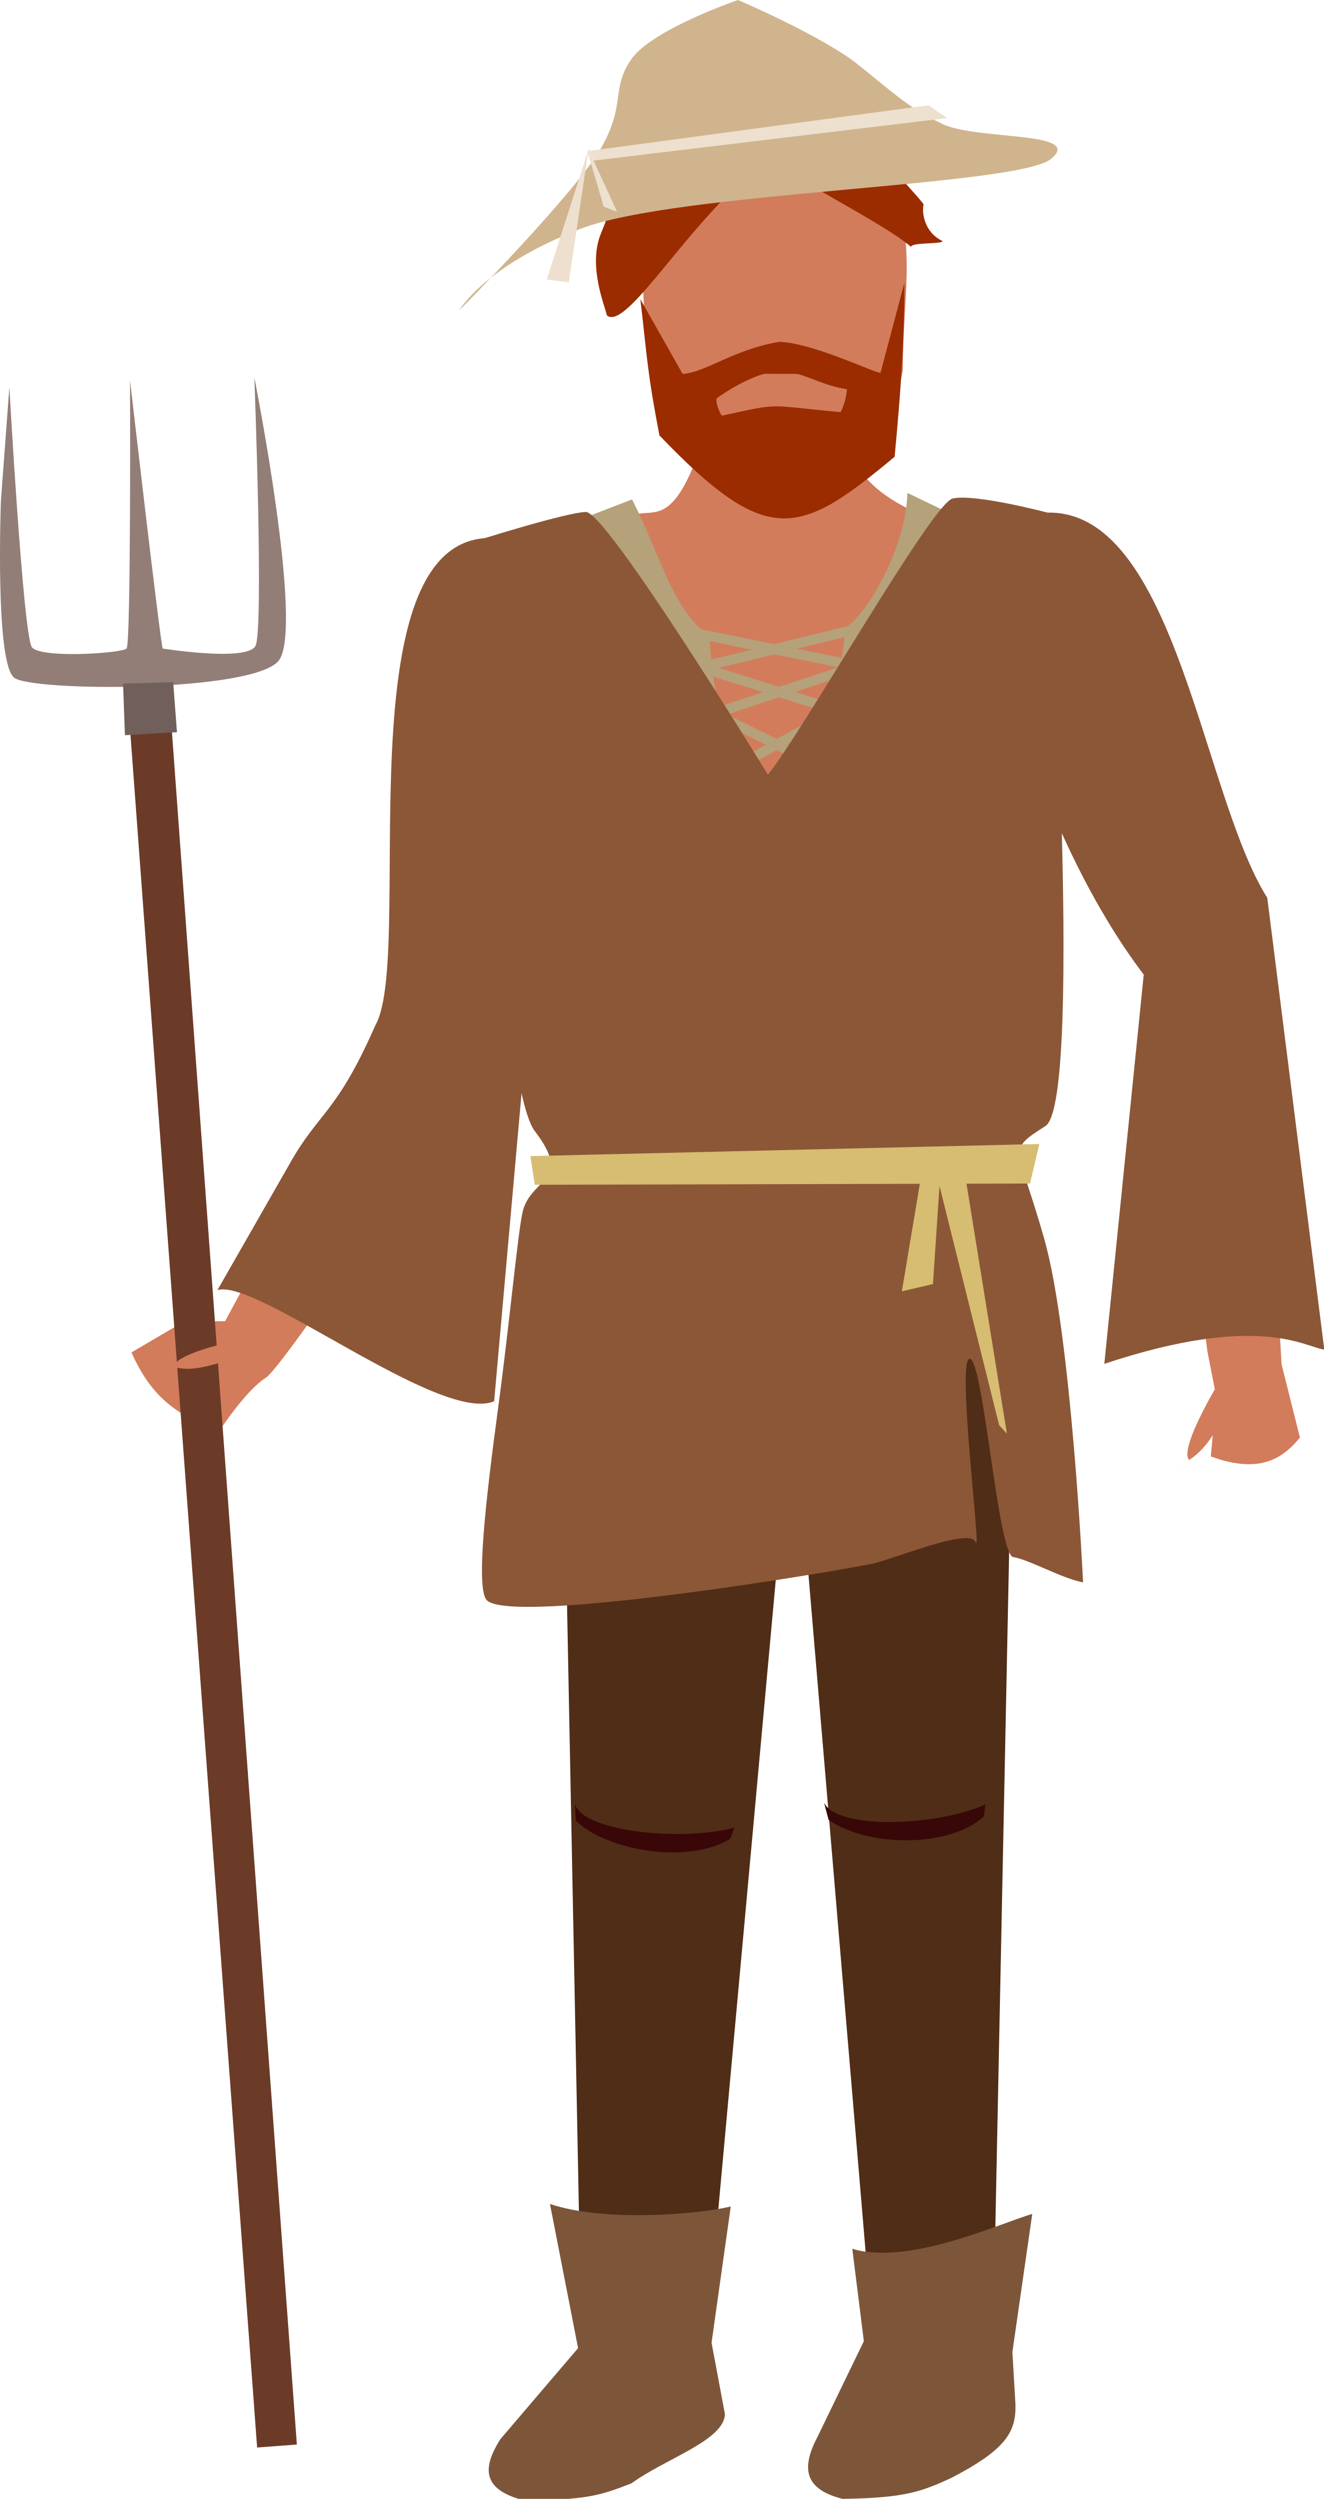 <?xml version="1.0" encoding="UTF-8" standalone="no"?>
<svg
   xmlns:dc="http://purl.org/dc/elements/1.1/"
   xmlns:cc="http://creativecommons.org/ns#"
   xmlns:rdf="http://www.w3.org/1999/02/22-rdf-syntax-ns#"
   xmlns:svg="http://www.w3.org/2000/svg"
   xmlns="http://www.w3.org/2000/svg"
   xmlns:sodipodi="http://sodipodi.sourceforge.net/DTD/sodipodi-0.dtd"
   xmlns:inkscape="http://www.inkscape.org/namespaces/inkscape"
   sodipodi:docname="peasant.svg"
   inkscape:version="1.0 (4035a4fb49, 2020-05-01)"
   id="svg8"
   version="1.1"
   viewBox="0 0 159.524 300.972"
   height="300.972mm"
   width="159.524mm"
   inkscape:export-filename="C:\Users\260862\Desktop\bartender.png"
   inkscape:export-xdpi="241.905"
   inkscape:export-ydpi="241.905">
  <defs
     id="defs2">
    <clipPath
       id="clipPath4045"
       clipPathUnits="userSpaceOnUse">
      <path
         sodipodi:nodetypes="cccccc"
         id="path4047"
         d="M 87.197,57.598 C 88.696,71.31 86.336,84.021 68.798,92.797 L 14.4,175.728 -18.399,142.395 27.466,50.665 Z"
         style="fill:none;stroke:#000000;stroke-width:0.265px;stroke-linecap:butt;stroke-linejoin:miter;stroke-opacity:1" />
    </clipPath>
  </defs>
  <sodipodi:namedview
     inkscape:window-maximized="1"
     inkscape:window-y="-9"
     inkscape:window-x="-9"
     inkscape:window-height="1001"
     inkscape:window-width="1920"
     inkscape:snap-global="false"
     inkscape:object-nodes="true"
     inkscape:snap-others="true"
     showgrid="false"
     inkscape:document-rotation="0"
     inkscape:current-layer="layer8"
     inkscape:document-units="mm"
     inkscape:cy="576.85882"
     inkscape:cx="206.82081"
     inkscape:zoom="0.65454796"
     inkscape:pageshadow="2"
     inkscape:pageopacity="0.0"
     borderopacity="1.0"
     bordercolor="#666666"
     pagecolor="#ffffff"
     id="base"
     showguides="true"
     inkscape:guide-bbox="true" />
  <g
     transform="translate(-14.014,6.022)"
     sodipodi:insensitive="true"
     inkscape:label="noga2"
     id="layer7"
     inkscape:groupmode="layer">
    <g
       id="g3230"
       inkscape:transform-center-x="-7.7055366"
       inkscape:transform-center-y="72.683815"
       transform="matrix(1.123,0.176,-0.177,0.988,46.508,-18.192)">
      <g
         inkscape:transform-center-y="65.06453"
         inkscape:transform-center-x="-5.0665003"
         id="g3222">
        <path
           inkscape:transform-center-y="54.330535"
           inkscape:transform-center-x="-6.4664385"
           id="path3150-8"
           d="m 121.457,278.502 -12.439,1.562 -26.152,-111.29 c -2.349,-10.583 14.747,-30.21 22.823,-3.571 z"
           style="fill:#502d16;stroke:none;stroke-width:0.265px;stroke-linecap:butt;stroke-linejoin:miter;stroke-opacity:1"
           sodipodi:nodetypes="ccccc" />
        <path
           sodipodi:nodetypes="ccccccccc"
           id="path855-9-6"
           d="m 104.716,267.804 2.933,10.741 -3.043,12.193 c -1.23,4.342 -0.165,6.468 3.75,6.908 6.709,-1.295 8.24,-2.442 10.972,-4.505 5.238,-4.432 5.915,-6.714 5.317,-9.956 l -1.29,-6.119 -0.509,-16.742 c -3.183,1.724 -12.008,8.479 -18.13,7.48 z"
           style="fill:#7d563a;fill-opacity:1;stroke:none;stroke-width:0.265px;stroke-linecap:butt;stroke-linejoin:miter;stroke-opacity:1" />
        <path
           style="fill:#380808;fill-opacity:1;stroke:none;stroke-width:0.356px;stroke-linecap:butt;stroke-linejoin:miter;stroke-opacity:1"
           d="m 93.436,215.454 c 1.996,2.968 12.236,0.667 16.872,-2.814 l 0.061,1.442 c -3.053,4.462 -11.66,5.806 -16.145,3.3 z"
           id="path1685-96-6"
           sodipodi:nodetypes="ccccc" />
      </g>
    </g>
  </g>
  <g
     transform="translate(-14.014,6.022)"
     sodipodi:insensitive="true"
     inkscape:label="noga1"
     id="layer6"
     inkscape:groupmode="layer">
    <g
       id="g3238"
       inkscape:transform-center-x="13.006237"
       inkscape:transform-center-y="70.308569"
       transform="matrix(1.132,-0.11,0.131,0.957,-14.063,16.095)">
      <g
         id="g3217">
        <path
           sodipodi:nodetypes="ccccc"
           style="fill:#502d16;stroke:none;stroke-width:0.265px;stroke-linecap:butt;stroke-linejoin:miter;stroke-opacity:1"
           d="m 54.508,278.162 12.918,2.329 22.665,-116.439 c 2.175,-10.62 -22.491,-12.961 -24.11,-1.827 z"
           id="path3150"
           inkscape:transform-center-x="4.9162982"
           inkscape:transform-center-y="55.295672" />
        <path
           style="fill:#7d563a;fill-opacity:1;stroke:none;stroke-width:0.265px;stroke-linecap:butt;stroke-linejoin:miter;stroke-opacity:1"
           d="m 53.205,260.387 0.882,18.245 -9.472,10.372 c -2.576,3.705 -2.262,6.062 1.298,7.753 6.765,0.959 8.586,0.373 11.841,-0.689 3.971,-2.686 10.32,-4.195 10.81,-7.455 l -0.379,-9.039 3.975,-16.692 c -3.57,0.594 -13.492,0.441 -18.956,-2.496 z"
           id="path855-3"
           sodipodi:nodetypes="ccccccccc" />
        <path
           sodipodi:nodetypes="ccccc"
           id="path1685-96"
           d="m 61.574,211.032 c 0.498,3.542 10.713,5.948 16.405,4.843 l -0.575,1.323 c -4.696,2.679 -13.026,0.126 -15.963,-4.088 z"
           style="fill:#390707;fill-opacity:1;stroke:none;stroke-width:0.356px;stroke-linecap:butt;stroke-linejoin:miter;stroke-opacity:1" />
      </g>
    </g>
  </g>
  <g
     transform="translate(-14.014,6.022)"
     sodipodi:insensitive="true"
     inkscape:label="korpus"
     id="layer8"
     inkscape:groupmode="layer">
    <g
       inkscape:transform-center-x="0.1851426"
       transform="rotate(-0.298,108.012,157.537)"
       inkscape:transform-center-y="-42.344781"
       id="g958">
      <path
         sodipodi:nodetypes="cccccccc"
         id="path895-3"
         d="m 89.06,57.084 c 3.812,-4.051 6.221,4.16 11.577,-14.352 l 14.719,0.078 c 1.698,3.383 -0.049,9.157 10.993,13.591 9.823,15.49 20.13,33.96 6.97,47.065 l -6.983,45.099 -38.176,0.378 C 74.954,74.712 70.876,99.637 89.06,57.084 Z"
         style="fill:#d27c5b;fill-opacity:1;stroke:none;stroke-width:0.265px;stroke-linecap:butt;stroke-linejoin:miter;stroke-opacity:1" />
      <rect
         transform="rotate(-28.209)"
         y="124.158"
         x="47.923"
         height="1.2"
         width="18.666"
         id="rect1426-4-1-3-4"
         style="opacity:0.99;fill:#b5a17a;fill-opacity:1;stroke:none;stroke-width:0.265;stroke-dasharray:0.265, 0.529" />
      <path
         style="fill:#b5a17a;fill-opacity:1;stroke:none;stroke-width:0.265px;stroke-linecap:butt;stroke-linejoin:miter;stroke-opacity:1"
         d="m 90.703,54.042 c 3.401,6.672 4.872,13.528 9.245,16.449 0.49,11.201 4.103,18.889 8.094,26.589 4.139,-6.925 7.152,-16.51 8.284,-27.445 2.963,-1.951 7.347,-9.856 7.562,-16.205 l 14.794,7.212 c -4.232,12.897 3.222,22.857 -9.42,90.036 l -41.482,0.566 C 74.443,92.495 85.183,87.002 77.161,59.173 Z"
         id="path1422-5"
         sodipodi:nodetypes="cccccccccc" />
      <path
         style="fill:#000000;stroke:none;stroke-width:0.265px;stroke-linecap:butt;stroke-linejoin:miter;stroke-opacity:1"
         d="m 87.853,154.04 c 13.885,1.165 25.674,1.023 41.55,-0.572 l 0.3,-3.3 -42.311,0.031 z"
         id="path1652-5"
         sodipodi:nodetypes="ccccc" />
      <rect
         y="151.066"
         x="103.807"
         height="2.673"
         width="9.354"
         id="rect893-2"
         style="opacity:0.99;fill:#aa8800;fill-opacity:1;stroke:none;stroke-width:0.265;stroke-miterlimit:4;stroke-dasharray:0.265, 0.529;stroke-dashoffset:0;stroke-opacity:1" />
      <rect
         style="opacity:0.99;fill:#b5a17a;fill-opacity:1;stroke:none;stroke-width:0.265;stroke-dasharray:0.265, 0.529"
         id="rect1426-4-1-7"
         width="18.666"
         height="1.2"
         x="125.201"
         y="25.817"
         transform="rotate(26.613)" />
      <rect
         style="opacity:0.99;fill:#b5a17a;fill-opacity:1;stroke:none;stroke-width:0.265;stroke-dasharray:0.265, 0.529"
         id="rect1426-6"
         width="18.666"
         height="1.2"
         x="111.172"
         y="47.914"
         transform="rotate(11.846)" />
      <rect
         transform="rotate(-13.482)"
         y="94.702"
         x="79.27"
         height="1.2"
         width="18.666"
         id="rect1426-7-9"
         style="opacity:0.99;fill:#b5a17a;fill-opacity:1;stroke:none;stroke-width:0.265;stroke-dasharray:0.265, 0.529" />
      <rect
         transform="rotate(17.747)"
         y="40.042"
         x="116.791"
         height="1.2"
         width="18.666"
         id="rect1426-4-6"
         style="opacity:0.99;fill:#b5a17a;fill-opacity:1;stroke:none;stroke-width:0.265;stroke-dasharray:0.265, 0.529" />
      <rect
         style="opacity:0.99;fill:#b5a17a;fill-opacity:1;stroke:none;stroke-width:0.265;stroke-dasharray:0.265, 0.529"
         id="rect1426-7-7-9"
         width="18.666"
         height="1.2"
         x="70.509"
         y="106.465"
         transform="rotate(-18.036)" />
      <g
         transform="matrix(1.316,0,0,0.833,-198.178,1.453)"
         id="g3248">
        <path
           style="fill:#8c5737;fill-opacity:1;stroke:none;stroke-width:0.265px;stroke-linecap:butt;stroke-linejoin:miter;stroke-opacity:1"
           d="m 215.274,64.906 c 1.918,-0.086 16.547,38.12 16.547,38.12 3.08,-5.831 15.115,-38.998 17.03,-39.774 1.915,-0.776 8.67,2.086 8.67,2.086 0,0 3.181,85.053 -0.455,88.704 -3.636,3.651 -2.579,2.537 -0.153,16.367 2.427,13.829 3.382,49.643 3.382,49.643 -1.926,-0.569 -4.98,-3.373 -6.383,-3.708 -1.402,-0.335 -2.637,-28.651 -3.89,-28.713 -1.254,-0.062 1.044,29.03 0.442,26.506 -0.525,-2.2 -7.618,2.539 -9.7,3.139 -8.331,2.402 -32.945,8.192 -35.056,4.924 -1.056,-1.634 -0.041,-14.771 1.116,-27.825 1.104,-12.454 1.935,-26.127 2.375,-28.56 0.853,-4.717 4.583,-4.203 1.108,-11.432 -3.475,-7.229 -5.362,-85.252 -5.362,-85.252 0,0 8.412,-4.139 10.33,-4.225 z"
           id="path1654"
           sodipodi:nodetypes="zczczzcssssssszcz" />
        <path
           style="fill:#d6bd71;fill-opacity:1;stroke:none;stroke-width:0.265px;stroke-linecap:butt;stroke-linejoin:miter;stroke-opacity:1"
           d="m 209.896,158.001 0.394,4.147 45.335,0.192 0.875,-5.708 z"
           id="path1656"
           sodipodi:nodetypes="ccccc" />
        <path
           sodipodi:nodetypes="ccccccccc"
           style="fill:#d6bd71;fill-opacity:1;stroke:none;stroke-width:0.265px;stroke-linecap:butt;stroke-linejoin:miter;stroke-opacity:1"
           d="m 245.603,161.708 -1.761,16.121 2.849,-1.022 0.647,-14.17 5.347,34.631 0.704,1.211 -3.653,-36.915 -3.599,0.409 z"
           id="path1681" />
      </g>
    </g>
  </g>
  <g
     transform="translate(-14.014,6.022)"
     sodipodi:insensitive="true"
     inkscape:label="reka2"
     id="layer5"
     inkscape:groupmode="layer">
    <g
       id="g3121"
       inkscape:transform-center-x="-16.873116"
       inkscape:transform-center-y="49.37142"
       transform="rotate(-0.282,628.869,-9744.699)">
      <path
         sodipodi:nodetypes="cccccccccc"
         id="path895-3-2-1"
         d="m 105.217,108.741 5.544,45.567 1.041,5.462 -0.691,7.203 c 6.114,2.272 8.802,0.081 10.749,-2.217 l -2.171,-8.852 -2.759,-53.22 C 104.716,71.511 109.125,75.661 95.011,55.859 c -10.478,7.966 -10.567,8.687 2.834,36.18 z"
         style="fill:#d27c5b;fill-opacity:1;stroke:none;stroke-width:0.265px;stroke-linecap:butt;stroke-linejoin:miter;stroke-opacity:1" />
      <path
         style="fill:#d27c5b;fill-opacity:1;stroke:none;stroke-width:0.265px;stroke-linecap:butt;stroke-linejoin:miter;stroke-opacity:1"
         d="m 111.658,158.838 c -4.651,8.013 -3.135,8.528 -3.135,8.528 0,0 -3.45,2.042 -0.083,0.045 3.367,-1.997 5.05,-7.478 5.05,-7.478 z"
         id="path1660-9-5-5" />
      <path
         style="fill:#8c5737;fill-opacity:1;stroke:none;stroke-width:0.265px;stroke-linecap:butt;stroke-linejoin:miter;stroke-opacity:1"
         d="m 89.357,80.704 c 2.77,9.145 7.988,20.29 13.957,28.192 l -4.98,46.858 C 117.021,149.648 122.5,153.865 124.846,154.168 L 118.245,99.722 C 110.101,86.716 107.121,49.547 89.647,53.486 81.578,65.168 83.438,73.319 89.357,80.704 Z"
         id="path1422-5-0-1"
         sodipodi:nodetypes="ccccccc" />
    </g>
  </g>
  <g
     transform="translate(-14.014,6.022)"
     sodipodi:insensitive="true"
     inkscape:label="reka1"
     id="layer4"
     inkscape:groupmode="layer">
    <g
       inkscape:transform-center-y="93.238677"
       inkscape:transform-center-x="24.648799"
       transform="rotate(-3.746,72.238,74.787)"
       id="g923">
      <g
         id="g906"
         inkscape:transform-center-x="26.370995"
         inkscape:transform-center-y="96.16333"
         transform="rotate(1.054,75.129,65.584)">
        <g
           transform="rotate(51.766,79.855,1.565)"
           inkscape:transform-center-y="41.126553"
           inkscape:transform-center-x="13.558117"
           id="g3121-6">
          <path
             style="fill:#d27c5b;fill-opacity:1;stroke:none;stroke-width:0.257px;stroke-linecap:butt;stroke-linejoin:miter;stroke-opacity:1"
             d="m 155.32,84.399 16.285,43.177 -3.202,3.713 -1.35,7.27 c 5.614,1.686 8.911,0.867 14.137,-1.599 0,0 -1.683,-5.815 -1.222,-8.645 0.461,-2.83 -12.832,-50.897 -12.832,-50.897 -37.65,-36.903 -28.09,-19.668 -39.653,-38.118 -10.759,8.973 -4.951,18.806 17.799,36.296 z"
             id="path895-3-2-1-0"
             sodipodi:nodetypes="ccccczcccc" />
          <path
             sodipodi:nodetypes="ccccccc"
             id="path1422-5-0-1-2"
             d="m 156.537,90.548 c 5.025,10.61 3.363,11.897 5.875,18.834 l 5.756,16.432 c 1.97,-4.516 29.755,-9.697 31.958,-16.419 L 170.257,78.449 c -8.144,-13.006 -31.86,-40.53 -45.004,-39.857 -23.11,12.297 27.803,42.064 31.284,51.956 z"
             style="fill:#8c5737;fill-opacity:1;stroke:none;stroke-width:0.265px;stroke-linecap:butt;stroke-linejoin:miter;stroke-opacity:1" />
        </g>
        <path
           style="fill:#6b3b27;fill-opacity:1;stroke:none;stroke-width:0.316px;stroke-linecap:butt;stroke-linejoin:miter;stroke-opacity:1"
           d="M 29.574,79.922 35.143,287.303 39.942,287.169 34.583,79.922 Z"
           id="path875"
           sodipodi:nodetypes="ccccc" />
        <path
           style="fill:#927e77;fill-opacity:1;stroke:none;stroke-width:0.265px;stroke-linecap:butt;stroke-linejoin:miter;stroke-opacity:1"
           d="m 15.322,51.626 c 0,0 -1.67,19.608 0.621,21.396 2.291,1.788 28.596,3.071 31.887,-0.552 3.291,-3.623 -1.311,-34.234 -1.311,-34.234 0,0 -0.273,30.407 -1.38,32.301 -1.108,1.894 -11.181,-0.207 -11.181,-0.207 -0.238,-0.48 -2.416,-32.439 -2.416,-32.439 0,0 -1.364,31.678 -1.933,32.232 -0.568,0.554 -10.414,0.739 -11.388,-0.69 -0.975,-1.429 -1.242,-31.404 -1.242,-31.404 z"
           id="path885"
           sodipodi:nodetypes="czzczsczzcc" />
        <path
           style="fill:#705f5a;fill-opacity:1;stroke:none;stroke-width:0.265px;stroke-linecap:butt;stroke-linejoin:miter;stroke-opacity:1"
           d="m 28.988,74.334 -0.069,6.212 6.281,-0.069 -0.173,-6.039 z"
           id="path893"
           sodipodi:nodetypes="ccccc" />
      </g>
      <path
         sodipodi:nodetypes="ccccc"
         style="fill:#d27c5b;fill-opacity:1;stroke:none;stroke-width:0.265px;stroke-linecap:butt;stroke-linejoin:miter;stroke-opacity:1"
         d="m 38.227,153.194 c -9.172,1.306 -8.639,2.816 -8.639,2.816 0,0 -3.739,-1.446 -0.087,-0.037 3.047,1.244 7.644,-1.032 8.999,-0.662 z"
         id="path1660-9-5-5-3" />
    </g>
  </g>
  <g
     transform="translate(-14.014,6.022)"
     sodipodi:insensitive="true"
     inkscape:label="glowa"
     id="layer3"
     inkscape:groupmode="layer">
    <g
       inkscape:transform-center-x="3.1184577"
       transform="rotate(-3.009,106.896,50.237)"
       inkscape:transform-center-y="-25.040536"
       id="g887">
      <g
         transform="rotate(7.696,132.756,216.284)"
         inkscape:transform-center-y="-21.342667"
         inkscape:transform-center-x="0.49338637"
         id="g3243">
        <path
           style="fill:#d27c5b;fill-opacity:1;stroke:none;stroke-width:0.265px;stroke-linecap:butt;stroke-linejoin:miter;stroke-opacity:1"
           d="m 67.616,24.775 c -0.546,9.356 0.474,12.706 2.41,22.52 3.139,8.074 11.028,9.88 16.901,11.739 7.519,-4.072 12.144,-9.509 12.858,-16.731 -0.732,-9.6 0.345,-13.216 -2.64,-22.335 -19.417,-8.034 -21.049,-5.113 -29.53,4.807 z"
           id="path899-9"
           sodipodi:nodetypes="cccccc" />
        <path
           id="path901-8"
           style="fill:#9b2c00;fill-opacity:1;stroke:none;stroke-width:0.265px;stroke-linecap:butt;stroke-linejoin:miter;stroke-opacity:1"
           d="m 99.112,31.737 -1.982,11.056 c -0.642,0.118 -8.463,-2.941 -12.476,-2.716 -5.477,1.409 -8.373,4.317 -11.272,4.812 l -5.816,-8.561 c 1.449,7.252 1.564,8.754 3.628,16.158 14.135,12.545 17.812,10.713 28.456,0.252 0.082,-7.536 0.057,-13.448 -0.539,-21.001 z m -12.072,12.018 c 1.016,0.025 3.602,1.176 6.218,1.345 0.009,0.556 -0.075,1.776 -0.542,2.812 -9.216,-0.085 -7.007,-0.588 -14.238,1.599 -1.264,-1.852 -0.561,-2.549 -0.816,-1.998 2.175,-1.864 4.52,-3.154 5.588,-3.456 z"
           sodipodi:nodetypes="cccccccccccccccc" />
        <path
           style="fill:#9b2c00;fill-opacity:1;stroke:none;stroke-width:0.265px;stroke-linecap:butt;stroke-linejoin:miter;stroke-opacity:1"
           d="m 64.694,20.263 c -0.052,0.719 -1.339,4.67 -2.546,8.682 -1.208,4.012 1.29,8.68 1.554,9.647 1.969,1.481 6.534,-7.151 11.97,-13.99 1.033,-1.299 5.692,-7.655 5.692,-7.655 -0.664,2.107 13.643,7.162 18.182,10.427 0.056,-0.587 3.766,-0.587 3.73,-1.006 -2.206,-0.808 -2.791,-3.128 -2.634,-4.2 -0.093,-0.309 -4.171,-3.93 -4.229,-4.299 -2.054,-1.487 -2.984,-6.484 -9.672,-6.805 -7.901,-0.252 -15.101,2.491 -22.046,9.198 l -0.141,0.413 z"
           id="path906-1"
           sodipodi:nodetypes="cscsscccccccc" />
      </g>
      <path
         sodipodi:nodetypes="zzzzczzcz"
         id="path889"
         d="m 85.472,20.381 c 11.862,-3.899 52.884,-2.321 57.091,-5.45 4.208,-3.129 -8.824,-2.693 -12.84,-4.867 -4.016,-2.175 -5.689,-4.039 -9.799,-7.692 -4.11,-3.652 -14.03,-8.524 -14.03,-8.524 0,0 -10.569,2.998 -13.234,6.475 -2.665,3.477 -0.855,5.35 -4.237,10.551 -3.382,5.201 -18.021,18.539 -18.021,18.539 0,0 3.208,-5.133 15.07,-9.032 z"
         style="fill:#d0b48d;fill-opacity:1;stroke:none;stroke-width:0.265px;stroke-linecap:butt;stroke-linejoin:miter;stroke-opacity:1" />
      <path
         sodipodi:nodetypes="ccccccccccc"
         id="path891"
         d="M 87.518,12.25 130.307,9.37 128.159,7.711 87.03,11.054 89.995,18.546 88.433,17.862 86.871,11.323 83.748,26.745 81.112,26.257 86.981,10.822 Z"
         style="fill:#ede0cf;fill-opacity:1;stroke:none;stroke-width:0.265px;stroke-linecap:butt;stroke-linejoin:miter;stroke-opacity:1" />
    </g>
  </g>
</svg>
